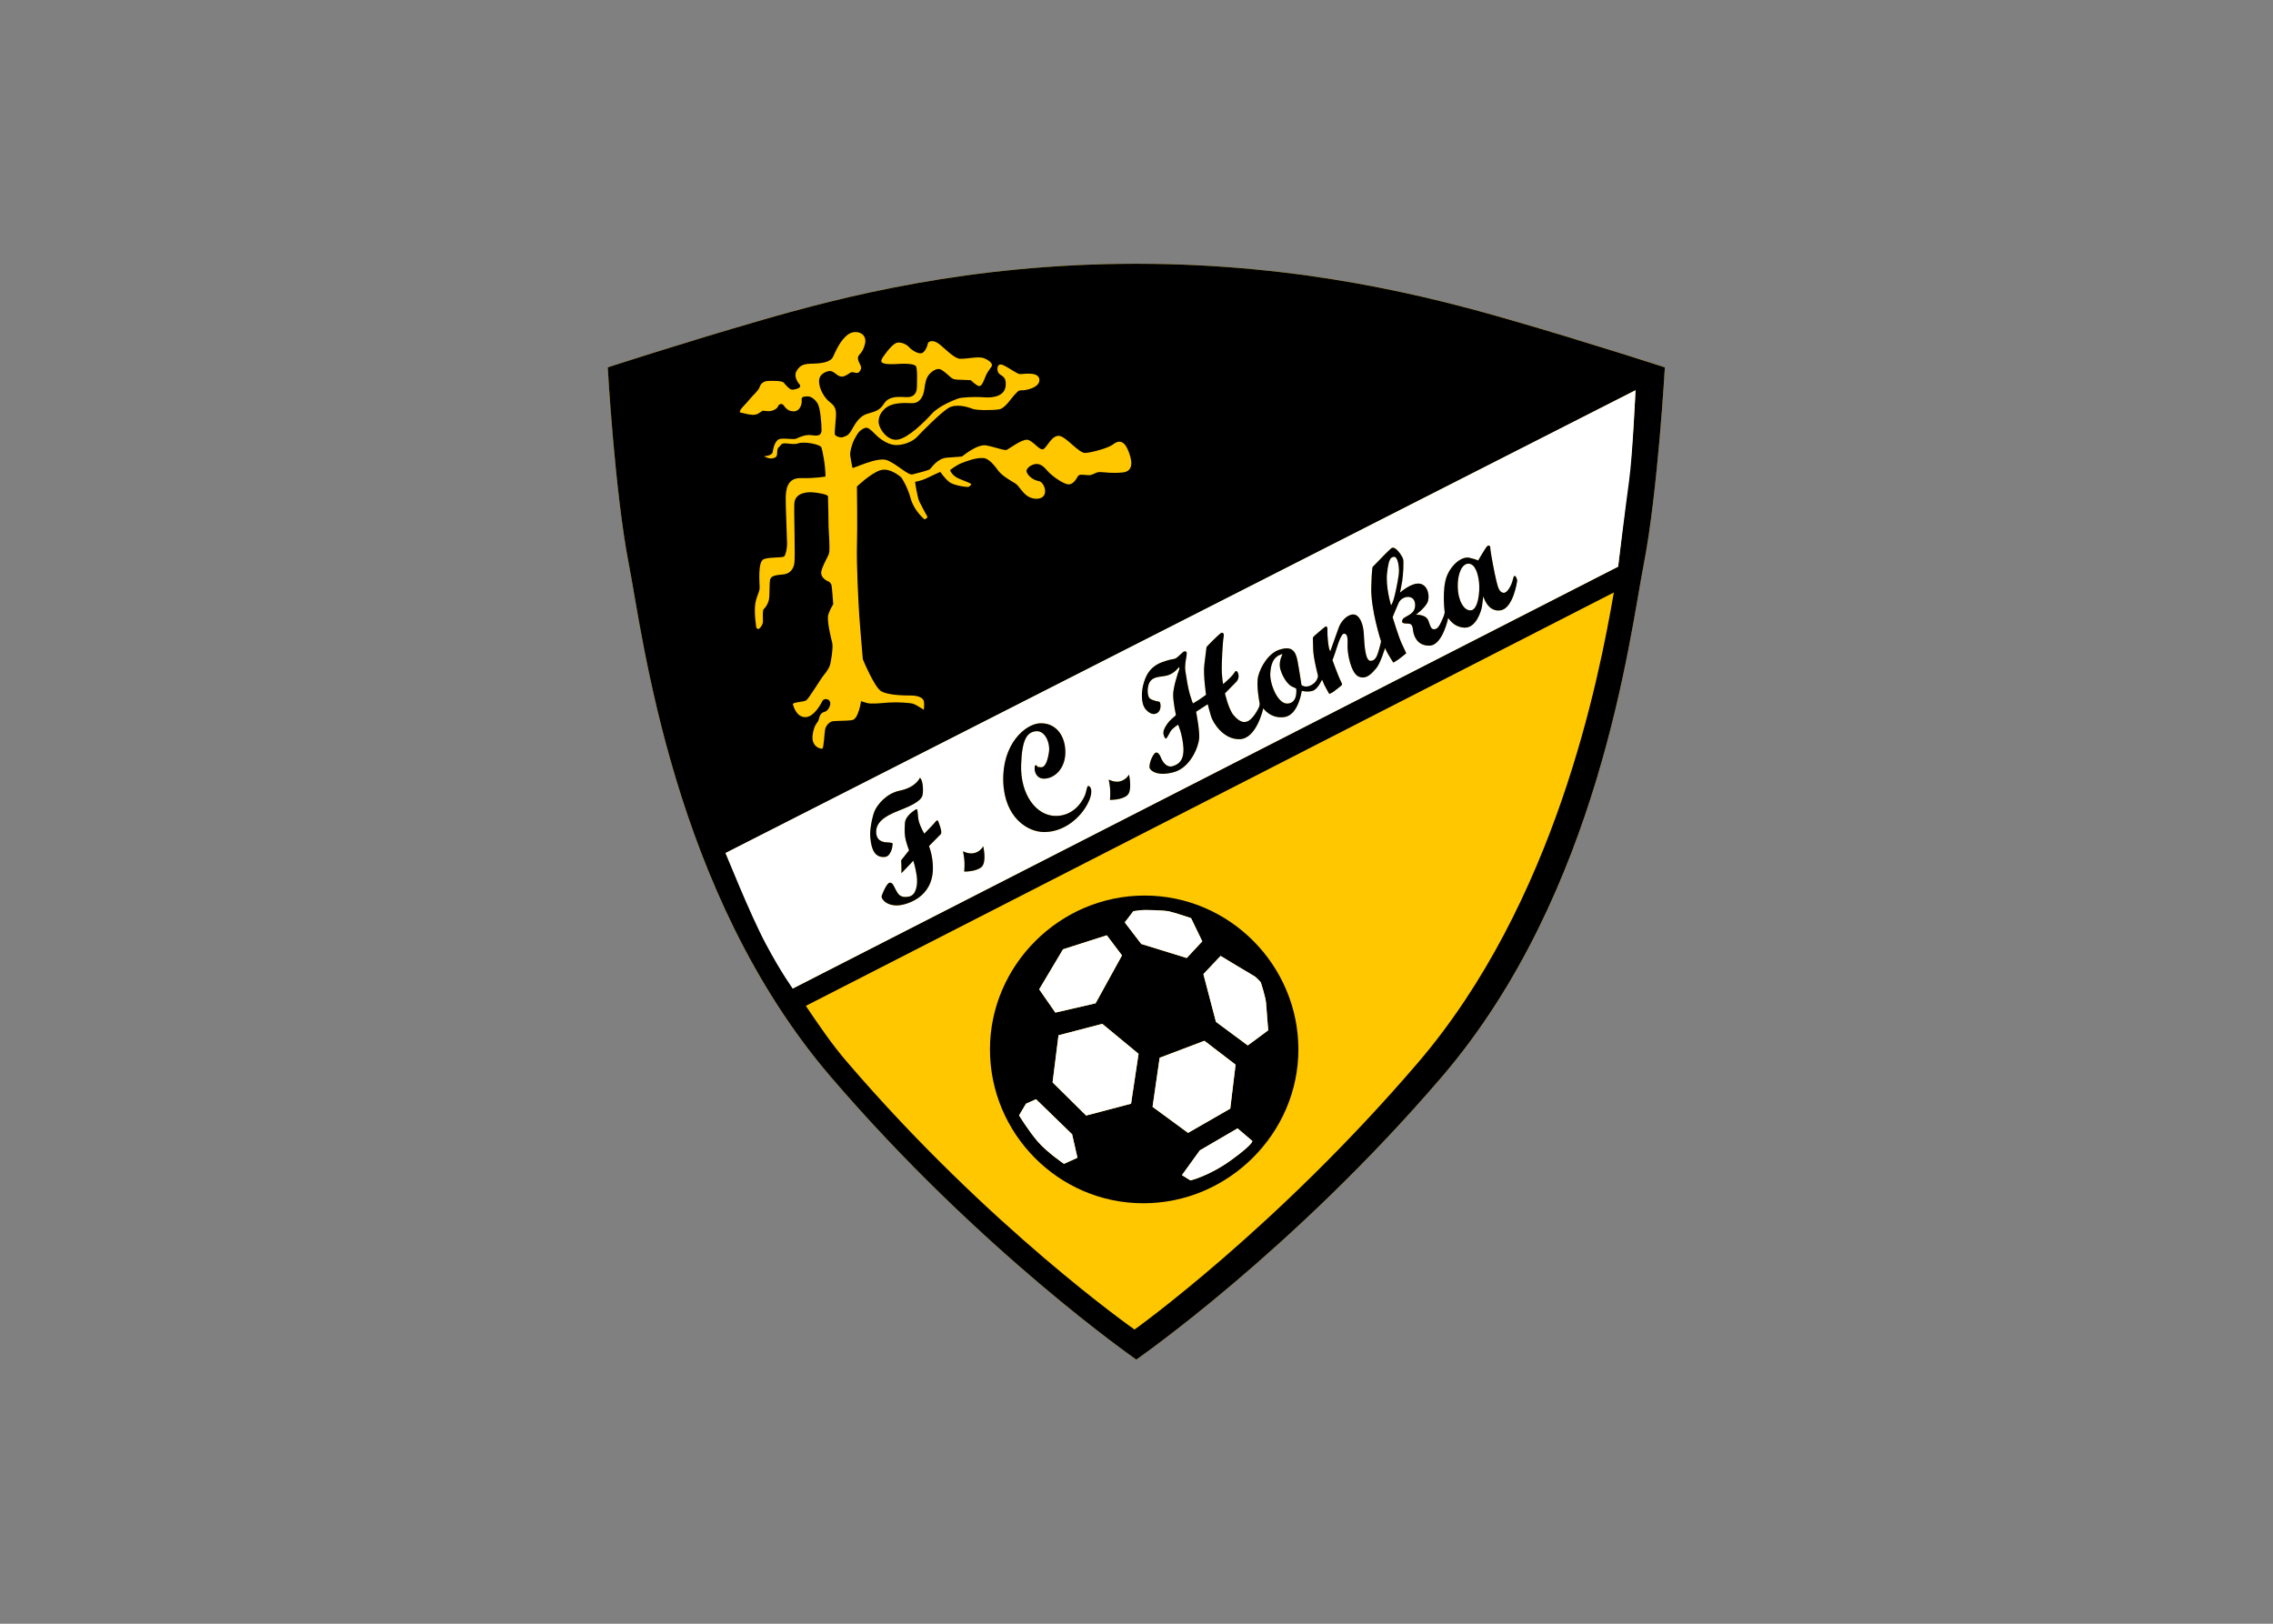 <svg clip-rule="evenodd" fill-rule="evenodd" stroke-linejoin="round" stroke-miterlimit="2" viewBox="0 0 560 400" xmlns="http://www.w3.org/2000/svg"><rect x="0" y="0" width="560" height="400" fill="#808080" stroke="none"/><g fill-rule="nonzero" transform="matrix(1.205 0 0 1.205 108.174 -38.412)"><path d="m142.566 85.797h-.019c-34.102 0-60.309 6.82-76.461 11.488-16.156 4.664-31.594 9.692-31.594 9.692s1.438 25.488 4.309 40.207c2.871 14.718 8.976 67.129 41.285 104.824 30.691 35.805 62.461 57.797 62.461 57.797h.019s31.774-21.992 62.465-57.797c32.305-37.695 38.41-90.106 41.282-104.824 2.871-14.719 4.308-40.207 4.308-40.207s-15.437-5.028-31.59-9.692c-16.156-4.668-42.363-11.488-76.465-11.488" fill="#ffc700"/><path d="m243.305 129.211c-.719 5.207-2.242 18.508-2.242 18.508l-168.754 86.246s-2.321-4.098-5.543-10.156c-3.219-6.063-8.192-17.524-8.192-17.524l186.047-94.605s-.598 12.328-1.316 17.531m-43.227 119.992c-29.09 33.938-57.887 54.477-57.887 54.477s-29.714-20.789-58.8-54.727c-3.149-3.668-5.758-7.531-8.403-11.441l165.203-84.512c-3.086 17.84-11.972 63.371-40.113 96.203m-138.113-133.992c.519-.559 1.273-1.356 1.715-1.91.433-.559 1.629-1.555 1.867-2.309.238-.758.875-1.195 1.711-1.234s2.867-.078 3.226.359c.356.438 1.274 1.551 1.868 1.43.597-.117 1.195-.238 1.394-.516.199-.277 0-.515 0-.515s-1.433-1.512-.637-2.829c.797-1.312 1.633-1.433 3.344-1.472s3.582-.278 4.098-1.391c.519-1.117 1.472-3.383 3.023-4.539 1.555-1.152 4.063-.355 3.504 1.91-.558 2.27-1.512 2.032-1.433 2.985.082.957.918 1.554.558 2.269-.359.715-.637.715-1.074.637-.438-.078-.52-.16-.797-.117-.277.039-.836.593-1.551.836-.718.238-1.312-.2-1.793-.598-.476-.398-.914-.52-1.234-.48-.316.043-2.066.437-2.066 2.07s1.152 3.504 2.265 4.34c1.117.836 1.317 1.59 1.156 3.383-.16 1.789-.238 2.824-.199 3.14.039.32 1.113.836 1.75.559.637-.278.949-.231 1.586-1.262.637-1.035 1.481-2.996 3.391-3.512 1.91-.519 2.547-.836 3.343-2.07.793-1.234 2.149-1.473 4.375-1.313 2.231.157 2.348-1.472 2.348-2.191 0-.715.16-3.738-.238-4.18-.399-.433-2.188-.515-3.223-.433-1.035.078-2.586.117-3.105-.043-.516-.156-1.153-.238-.317-1.434.836-1.191 2.071-2.746 2.907-2.863.836-.121 1.91.398 2.347.914.438.52 1.75 1.395 2.504 1.273.758-.117 1.277-1.511 1.356-1.988.078-.476 1.035-.836 2.187 0 1.156.836 3.106 3.024 4.379 3.106 1.273.078 3.82-.559 4.895-.121 1.074.437 1.992 1.113 1.511 1.789-.476.679-.836 1.117-1.152 1.871-.32.757-.758 2.191-1.395 2.031-.636-.16-1.632-1.195-1.632-1.195s-.715-.039-1.989-.078c-1.273-.04-1.55 0-2.269-.637-.715-.637-1.59-1.434-2.149-1.555-.554-.117-1.429.32-2.07 1.035-.637.719-.875 1.754-1.031 3.067-.16 1.312-.84 2.945-2.59 2.867-1.75-.082-3.301-.043-4.535.515-1.235.555-2.27 1.872-2.231 3.301.039 1.434 1.871 4.063 4.02 3.621 2.148-.433 5.293-3.539 6.847-5.25 1.551-1.711 4.75-2.894 5.387-3.132.637-.243 3.207-.411 5.317-.25 2.109.16 4.257-.36 4.418-2.387.16-2.031-.954-1.91-1.434-2.551-.477-.637-.395-2.266.957-1.629s2.824 1.828 3.461 1.828 3.781-.593 3.902 1.117c.117 1.711-2.988 2.266-3.664 2.188s-1.035.559-1.551 1.074c-.515.52-1.789 2.625-3.023 2.824-1.234.2-4.539.243-5.453-.117-.914-.359-3.344-1.152-4.977-.121-1.629 1.035-5.492 4.938-6.367 5.891-.875.957-2.906 1.75-4.496 1.633-1.594-.122-3.223-1.356-4.059-2.231s-1.507-1.457-2.031-1.273c-1.32.472-1.664 1.406-2.277 2.476-.324.567-.895 2.434-.774 3.188.118.758.375 2.269.454 2.508.082.238 5.066-2.321 7.054-1.567 1.992.758 4.297 3.145 5.215 2.906.914-.238 3.262-.797 3.582-1.074.316-.277 1.512-2.226 3.5-2.348 1.992-.121 3.066-.242 3.066-.242s3.063-2.582 4.895-2.265c1.828.32 3.742 1.113 4.219.918.476-.2 3.023-2.153 4.179-2.071 1.153.078 2.586 2.348 3.34 1.91.758-.437 1.715-2.828 3.188-2.707 1.472.122 4.058 3.622 5.41 3.5 1.355-.117 4.695-.992 5.691-1.789.996-.796 2.11-.836 2.946 1.075.836 1.91 1.433 4.457-1.035 4.695-2.465.238-3.622-.078-4.657-.078s-1.39.715-2.465.637c-1.078-.079-1.753-.278-2.07.277-.32.558-.996 1.754-2.031 1.594-1.035-.161-3.344-1.75-4.297-2.907-.957-1.156-1.754-1.39-2.547-1.195-.797.199-1.953.957-1.473 1.793.477.836 1.313 1.434 2.465 1.672 1.157.238 2.192 3.461-.398 3.582-2.586.117-3.422-2.469-4.453-3.106-1.035-.636-2.746-1.589-3.504-2.625-.758-1.035-1.891-2.5-3.028-2.589-1.523-.125-3.578.675-4.574 1.074-.996.398-2.261 1.383-2.261 1.383s.316 1.14 1.867 1.777 2.465.98 2.465 1.102c0 .117-.321.476-.559.554-.238.082-2.984-.238-3.938-.996-.957-.754-1.832-2.066-1.832-2.066s-2.105.953-2.925 1.363c-.75.375-2.231.684-2.231.684s.434 3.144.91 4.097c.477.957 1.379 2.649 1.578 2.969.2.316-.554.598-.554.598s-2.153-1.754-2.828-4.258c-.676-2.508-1.91-4.301-1.91-4.301s-2.309-2.148-4.336-1.473c-2.032.676-4.75 3.325-4.75 3.325s.125 8.265.007 12.007c-.121 3.743.325 12.356.481 14.504.16 2.149.68 8.61.719 8.77.039.156 2.347 5.648 3.703 6.523 1.351.875 4.851.914 6.207.914 1.351 0 2.469.442 2.586 1.235.121.797-.039 1.672-.039 1.672s-1.434-.953-2.071-1.192c-.636-.242-3.343-.398-5.054-.281-1.711.121-3.582.359-4.536.082-.957-.281-1.156-.359-1.156-.359s-.515 3.621-1.789 3.859c-1.273.238-3.742.078-4.297.32-.558.239-1.156.914-1.277 1.672-.117.754-.277 3.621-.516 3.821-.238.199-2.308-.282-2.031-2.668.281-2.387 1.117-2.547 1.274-3.305.16-.754.437-1.352 1.156-1.512.715-.156 1.433-1.43 1.113-2.109-.316-.676-1.273-.637-1.512-.156-.238.476-1.711 3.339-3.504 3.339-1.789 0-2.386-2.07-2.546-2.586-.157-.515 2.152-.476 2.707-.835.558-.36 2.867-4.297 3.703-5.293.836-.997 1.035-1.633 1.152-1.872.121-.238.719-3.582.481-4.574-.243-.996-1.196-4.695-.797-5.851.394-1.153.992-2.071.992-2.071s-.238-3.539-.356-3.937c-.121-.399-.519-.68-.519-.68s-2.07-.676-1.473-2.426c.598-1.75 1.317-2.668 1.512-3.461.199-.796-.117-5.175-.117-5.453 0-.281-.078-5.761-.117-6.121-.04-.355-1.993-.722-3.106-.804-1.117-.079-3.703.039-3.781 2.386-.082 2.352.238 11.145-.004 12.258-.234 1.117-.914 2.031-2.305 2.152-1.394.118-2.429.239-2.629 1.032-.199.797-.039 3.265-.277 4.218-.238.957-.758 1.594-1.035 1.832-.278.239-.16 1.872-.16 2.547 0 .676-.715 1.551-.953 1.512-.239-.039-.399-.238-.399-.238s-.476-2.906-.238-4.735c.238-1.832.914-2.468.914-3.504 0-1.035-.438-5.332.875-5.808 1.316-.481 3.781-.199 4.14-.559.356-.359.598-1.711.598-2.547s-.32-8.039-.281-9.472c.039-1.434.199-4.059 3.105-3.981 2.907.082 5.024-.316 5.024-.316 0-2.281-.594-5.242-.821-5.926-.23-.687-3.597-1.293-4.738-.863-1.14.426-3.031-.348-3.457.222-.426.571-.855.571-.855 1.567 0 1-.285 1.141-.996 1.281-.711.145-1.707-.426-1.707-.426s1.66-.074 1.781-.871c.117-.793.476-2.586 1.633-2.703 1.152-.121 2.746.199 3.222-.043.477-.234 1.75-.832 2.864-.715 1.113.121 2.269.399 2.269-1.074s-.277-4.336-.715-5.215c-.441-.875-1.355-1.668-2.23-1.629s-1.196.118-1.113.836c.078.715-.321 2.27-1.711 2.227-1.395-.039-1.75-1.074-2.149-1.391-.398-.32-.957.117-.996.399-.039.277-.797.914-1.793.953-.992.039-1.152-.239-1.551.039-.398.281-.914.758-1.832.719-.914-.039-2.625-.52-2.625-.52s-.039-.398.477-.953m80.601-29.414h-.019c-34.102 0-60.309 6.82-76.461 11.488-16.156 4.664-31.594 9.692-31.594 9.692s1.438 25.488 4.309 40.207c2.871 14.718 8.976 67.129 41.285 104.824 30.691 35.805 62.461 57.797 62.461 57.797h.019s31.774-21.992 62.465-57.797c32.305-37.695 38.41-90.106 41.282-104.824 2.871-14.719 4.308-40.207 4.308-40.207s-15.437-5.028-31.59-9.692c-16.156-4.668-42.363-11.488-76.465-11.488"/><path d="m210.965 156.656c1.465-.117 1.855-3.769 1.676-5.593-.18-1.825-.778-4.008-2.243-3.95-1.289.051-2.187 2.094-2.125 4.785.059 2.696 1.227 4.879 2.692 4.758" fill="#fff"/><path d="m196.219 149.297c.179-1.434-.211-3.649-.961-3.59-.746.059-1.106.508-1.434 3.32-.328 2.813.809 6.582.809 6.582.597-.507 1.406-4.875 1.586-6.312" fill="#fff"/><path d="m89.148 197.461c.532-1.055 2.235-3.367 5.059-3.949 3.352-.688 4.098-2.633 4.098-2.633.718.48.761 3.16.449 3.828-.449.961-2.004 1.828-4.789 2.902-2.781 1.079-4.867 2.426-4.574 4.727.238 1.887 2.152 1.738 2.48 1.766.328.031.899.062.867.3-.027.239-.086 1.075-.386 1.614-.301.539-.524 1.039-1.418 1.066-2.485.086-2.649-2.977-2.77-4.144-.152-1.434.457-4.422.984-5.477m12.368 2.394c.265-.39.5-.179.5-.179s.535 1.375.625 1.945c.089.567-.028.746-.028.746l-2.453 2.485s.778 1.793.805 4.367c.074 6.254-5.504 7.57-6.789 7.719-1.375.16-2.332-.239-2.781-.54-.45-.296-1.02-.898-.899-1.347s1.047-2.723 1.676-2.723c.625 0 .809.75 1.254 1.559.449.804.898 1.644 2.664 1.285 1.488-.305 1.797-2.484 1.586-4.129s-.719-3.23-.719-3.23-.027.089-.387.449c-.359.359-2.035 2.125-2.035 2.125v-1.199c0-.629-.058-1.434-.058-1.434l1.613-2.035s-.418-1.11-.656-2.035c-.243-.93-.301-1.977-.18-3.59.117-1.617 2.363-2.813 2.363-2.813.328.059.18 1.219.449 2.383.266 1.168 1.133 2.645 1.133 2.645s2.047-2.067 2.317-2.454m5.734 6.102s1.043.57 2.121.328c1.348-.297 1.887-1.406 1.887-1.406s.762 3.277-.36 4.25c-1.136.988-3.531.926-3.531.926s.09-.867.063-1.852c-.031-.988-.301-2.246-.301-2.246zm15.527-26.207c2.93-.176 5.082 2.008 5.262 5.477.18 3.468-1.945 5.714-4.219 5.832-2.273.121-2.277-2.75-1.824-2.75.18 0 .211.117.359.296.149.18-.148 0 .661.122.804.121 1.375-1.047 1.675-3.051.297-2.004-.839-4.488-2.632-4.309-1.797.18-2.875 1.531-3.055 6.852-.203 6.074 3.113 10.531 7.18 10.469 3.949-.059 5.683-3.559 5.984-4.547.301-.985.297-1.586.598-1.586.3 0 .562.543.57.84.004.293.117.835-.422 2.121-1.289 3.082-4.785 6.433-9.152 6.461-3.383.023-8.164-2.903-8.407-10.317-.25-7.683 4.489-11.73 7.422-11.91m14.266 11.551s1.043.566 2.125.328c1.348-.301 1.887-1.406 1.887-1.406s.761 3.273-.36 4.246c-1.136.988-3.531.929-3.531.929s.09-.867.063-1.855c-.032-.988-.301-2.242-.301-2.242zm6.973-19.571c.359-1.253 1.015-3.464 3.828-4.484 2.812-1.016 2.304-.297 3.351-1.226 1.047-.926 1.047-1.106 1.524-.926.48.179-.387 2.219-.141 3.926.176 1.226.563 3.566.891 4.687.281.957.656 1.977.656 1.977s1.199-.688 1.766-1.106c.57-.422.925-.66.925-.66s-.597-4.07-.355-6.102c.238-2.035.418-3.531.449-3.648.027-.121 2.539-2.633 2.961-2.875.418-.238.688.211.539.781-.152.567-.48 5.594-.359 7.418.117 1.824.269 2.242.269 2.242s1.317-1.136 1.852-1.765c.539-.625.691-1.196 1.019-.778.329.418.481 1.375-.211 2.094-.687.719-2.304 2.336-2.304 2.336s.722 3.199 1.738 4.426c1.016 1.226 2.063 1.824 3.141 1.168 1.078-.66 2.121-2.723 2.183-3.051.059-.328.031-.508.031-.508s-.746-3.715-.3-5.508c.48-1.914 2.093-4.753 4.398-5.472s3.231.058 3.649 2.301c.418 2.246.808 4.937.808 4.937s.817.723 2.102-.023 1.277-1.891 1.277-1.891-.957-3.59-.988-5.387c-.028-1.793-.059-2.332-.059-2.332s.039-.195.465-.554c.367-.309 1.723-1.508 2.051-1.719s.523.098.461.933c-.059.836.219 3.18.336 3.477.121.301.226.652.226.652s1.282-3.597 1.758-4.914c.481-1.316 1.762-2.691 2.988-2.66 1.227.027 2.008 1.856 2.125 3.887.121 2.035.239 5.594 1.375 5.594 1.137 0 1.438-1.344 1.707-2.211.27-.868.45-1.766.45-1.766s-2.125-6.434-2.004-11.07c.105-4.09.3-4.188.3-4.188s.25-.207.657-.656c.539-.602 2.781-2.844 3.082-3.082s.594-.227 1.074.156 1.199 1.43 1.379 1.938.058 3.109-.18 4.636c-.191 1.227-.449 2.305-.449 2.305s2.422-2.183 4.129-1.824c1.703.359 2.062 2.808 1.437 3.949-.629 1.133-2.304 2.391-2.304 2.391s2.093-.149 2.57 1.258c.48 1.406.629 1.824 1.379 1.675.746-.152 1.164-1.379 1.523-2.125.36-.746.422-1.285.422-1.285s-.633-4.82.477-7.543c.855-2.105 2.961-4.035 4.637-3.617 1.675.418 1.707.566 1.707.566s1.433-2.449 1.761-2.839c.332-.391.75-.332.75.359 0 .687.867 5.176 1.227 6.641.359 1.464.625 2.304 1.433 2.421.809.122 1.68-1.585 1.918-2.632.239-1.047.446-.957.684-.539.242.421.211.75.211.75s-.777 5.652-3.438 6.011c-2.664.36-3.472-2.902-3.472-2.902s-.149 1.109-.27 2.035c-.117.93-1.195 4.457-3.531 4.399-2.332-.059-3.379-2.004-3.379-2.004s-1.137 5.625-3.828 5.683c-2.691.059-3.203-2.265-3.32-2.836-.121-.57-.024-1.601-.922-1.66-.895-.058-1.637.031-1.278-.808.36-.836 2.676-.887 2.586-3.102-.089-2.215-2.718-1.824-3.379-.328-.66 1.496-1.226 2.914-1.226 2.914s1.195 3.949 1.824 5.312c.645 1.399.957 2.063.957 2.063s-.867.75-1.496 1.199c-.629.445-1.137.715-1.137.715s-.64-.969-1.066-1.727c-.496-.875-.637-1.261-.637-1.261s-.929 3.168-1.828 4.187c-.894 1.016-1.941 2.301-3.527 1.676-1.586-.629-2.395-4.758-2.305-6.523.09-1.766-.18-2.364-.809-2.243-.625.118-1.523 3.289-1.793 4.067-.269.777-.48 1.332-.48 1.332s1.258 3.426 1.586 4.054c.328.629.391.778.359.958-.031.179-1.379 1.136-1.707 1.406-.328.269-.894.476-.894.476s-1.106-1.914-1.227-2.332-.269-.57-.269-.57-.828 1.953-1.914 2.273c-1.067.321-2.215 0-2.215 0s-.656 4.938-3.531 5.356c-2.872.418-4.336-1.793-4.336-1.793s-1.317 6.133-4.727 6.312c-3.41.18-5.562-3.382-5.953-4.668-.391-1.285-.68-2.476-.68-2.476l-2.379 1.547s.754 3.773.633 5.418c-.117 1.644-1.734 6.011-5.234 6.941-3.5.926-4.727-.418-4.875-.808-.149-.391.062-1.317.359-1.977.297-.656.719-1.434 1.195-1.195.481.238.661.867.868 1.316.211.449.988 1.793 2.246 1.434 1.254-.356 2.39-1.227 2.215-3.856-.184-2.633-1.079-4.64-1.079-4.64s-1.199.75-1.558 1.378c-.356.629-.715 1.375-.926 1.465s-.719-.957-.449-1.703c.269-.75.957-1.765 1.617-2.304.656-.54.867-.778.867-.778s-.508-2.375-.57-3.988c-.059-1.617 1.047-4.84 1.199-5.227.149-.39.027-.656.027-.656s-.984 1.402-2.453 1.762c-1.465.359-2.871.121-3.617 1.437-.465.817-.539 2.813.117 3.289.66.481 1.887.629 1.887.629.328.18.418 1.465-.121 2.063-.539.597-1.524.777-2.633-.477-1.105-1.258-.84-3.929-.476-5.179m-77.25 53.046c3.222 6.059 5.542 9.188 5.542 9.188l168.755-86.246s1.523-12.332 2.242-17.539c.718-5.203 1.316-18.532 1.316-18.532l-186.047 94.61s4.973 12.461 8.192 18.519" fill="#fff"/><path d="m173.512 175.715c2.16-.156 1.734-3.082 1.734-3.082s.008-.016-.836-.391c-1.144-.508-2.281-2.648-2.492-3.965-.211-1.316.547-2.707.547-2.707-2.035.512-2.406 2.27-2.52 3.942-.144 2.043 1.481 6.351 3.567 6.203" fill="#fff"/><path d="m119.996 257.516 2.051-.922 7.383 7.168 1.09 4.797-2.743 1.25s-3.468-2.336-5.402-4.594c-1.937-2.258-3.789-5.32-3.789-5.32zm7.578-31.571 8.949-2.863 3.106 4.113-5.402 9.797-8.223 1.895-3.305-4.758zm14.379-7.793s.574-.078 1.453-.191c.883-.113 4.711 0 5.821.23 1.109.231 4.519 1.379 4.519 1.379l2.297 4.746-3.176 3.411-9.305-2.875-3.371-4.403zm17.836 9.149s6.512 3.945 6.895 4.137c.382.191 1.304 1.226 1.304 1.226s1.032 3.063 1.11 4.402c.078 1.34.429 5.438.429 5.438l-4.183 3.098-6.508-4.821-2.566-9.765zm-13.91 30.855 1.449-10.035 9.152-3.469 6.372 4.879-1.09 8.989-8.629 4.96zm16.125 10.848c-4.559 3.305-8.387 4.191-8.387 4.191l-1.609-1.007-.121-.079 3.656-5.058 7.711-4.496 3.023 2.578s.282.566-4.273 3.871m-20.52-11.492-9.191 2.422-6.855-6.774 1.21-9.637 8.95-2.335 7.418 6.128zm2.516 20.355c17.414 0 31.695-14.308 31.695-31.449s-14.027-31.457-31.441-31.457-31.621 14.316-31.621 31.457 13.949 31.449 31.367 31.449"/><g fill="#fff"><path d="m134.227 236.992 5.402-9.797-3.106-4.109-8.949 2.859-4.875 8.184 3.305 4.758z"/><path d="m126.648 243.523-1.21 9.637 6.855 6.774 9.191-2.422 1.532-10.196-7.418-6.129z"/><path d="m161.762 258.52 1.09-8.989-6.372-4.879-9.152 3.469-1.449 10.035 7.254 5.324z"/><path d="m127.777 269.809 2.743-1.25-1.09-4.797-7.383-7.168-2.051.922-1.41 2.379s1.851 3.062 3.789 5.32c1.934 2.258 5.402 4.594 5.402 4.594"/><path d="m163.254 262.555-7.711 4.496-3.66 5.058.121.082 1.613 1.004s3.828-.886 8.387-4.191c4.555-3.305 4.273-3.871 4.273-3.871z"/><path d="m165.344 245.602 4.183-3.098s-.351-4.098-.429-5.438c-.078-1.339-1.11-4.402-1.11-4.402s-.918-1.035-1.3-1.226c-.387-.192-6.899-4.141-6.899-4.141l-3.516 3.719 2.563 9.765z"/><path d="m152.867 227.727 3.176-3.411-2.297-4.746s-3.41-1.148-4.519-1.379c-1.11-.23-4.938-.343-5.821-.23-.879.113-1.453.191-1.453.191l-1.762 2.297 3.372 4.403z"/></g><path d="m90.93 207.082c.898-.027 1.121-.527 1.422-1.066.3-.539.359-1.375.386-1.614.032-.238-.539-.269-.867-.3-.328-.028-2.242.121-2.48-1.766-.293-2.301 1.793-3.648 4.574-4.727 2.785-1.074 4.34-1.941 4.789-2.902.312-.668.269-3.348-.449-3.828 0 0-.75 1.945-4.098 2.633-2.824.582-4.527 2.894-5.059 3.949-.527 1.055-1.136 4.043-.984 5.476.121 1.168.285 4.231 2.766 4.145"/><path d="m97.617 197.281s-2.246 1.196-2.363 2.813c-.121 1.613-.063 2.66.18 3.59.238.925.656 2.035.656 2.035l-1.613 2.035s.058.809.058 1.434v1.199s1.676-1.766 2.035-2.125c.36-.36.387-.449.387-.449s.508 1.585.719 3.23-.094 3.824-1.586 4.129c-1.762.359-2.215-.481-2.664-1.285-.446-.809-.625-1.559-1.254-1.559s-1.555 2.274-1.676 2.723.449 1.051.899 1.347c.449.301 1.406.7 2.781.539 1.285-.152 6.863-1.464 6.793-7.718-.031-2.574-.809-4.367-.809-4.367l2.453-2.485s.117-.18.028-.746c-.09-.57-.625-1.945-.625-1.945s-.235-.211-.504.179c-.266.387-2.309 2.454-2.309 2.454s-.867-1.477-1.141-2.645c-.265-1.164-.117-2.32-.445-2.383"/><path d="m107.367 210.055s2.395.058 3.531-.926c1.122-.973.36-4.25.36-4.25s-.539 1.109-1.883 1.406c-1.082.242-2.125-.328-2.125-.328h-.121s.269 1.258.301 2.242c.027.989-.063 1.856-.063 1.856"/><path d="m137.164 195.398s2.395.059 3.531-.929c1.118-.969.36-4.246.36-4.246s-.539 1.105-1.887 1.406c-1.082.238-2.121-.328-2.121-.328h-.121s.269 1.254.297 2.242c.031.988-.059 1.855-.059 1.855"/><path d="m123.762 201.977c4.367-.028 7.863-3.379 9.152-6.461.539-1.286.426-1.828.422-2.121-.008-.297-.27-.84-.57-.84-.301 0-.297.597-.598 1.586-.301.988-2.035 4.488-5.984 4.546-4.067.063-7.383-4.394-7.18-10.468.18-5.321 1.258-6.672 3.055-6.852 1.793-.18 2.929 2.305 2.632 4.309-.3 2.004-.871 3.172-1.675 3.051-.809-.122-.512.058-.661-.122-.148-.179-.179-.296-.359-.296-.453 0-.449 2.871 1.824 2.75 2.274-.118 4.399-2.364 4.219-5.832-.18-3.469-2.332-5.653-5.262-5.477-2.933.18-7.672 4.227-7.422 11.906.243 7.418 5.024 10.344 8.407 10.321"/><path d="m169.945 169.512c.114-1.672.485-3.43 2.52-3.942 0 0-.758 1.391-.547 2.707.211 1.317 1.348 3.457 2.492 3.965.844.375.836.391.836.391s.426 2.926-1.734 3.082c-2.086.148-3.711-4.16-3.567-6.203m23.879-20.485c.328-2.812.688-3.261 1.438-3.32.746-.059 1.136 2.152.957 3.59-.18 1.437-.989 5.805-1.586 6.312 0 0-1.141-3.769-.809-6.582m16.574-1.914c1.465-.058 2.063 2.125 2.243 3.95.179 1.824-.211 5.476-1.676 5.593-1.465.121-2.633-2.062-2.692-4.758-.062-2.691.836-4.73 2.125-4.785m-63.273 30.274c.539-.598.449-1.883.121-2.063 0 0-1.226-.148-1.887-.629-.656-.476-.582-2.472-.117-3.289.746-1.316 2.153-1.078 3.617-1.437 1.469-.36 2.454-1.762 2.454-1.762s.121.266-.028.656c-.148.387-1.258 3.61-1.195 5.227.058 1.617.566 3.988.566 3.988s-.211.238-.867.777c-.656.54-1.348 1.555-1.617 2.301-.27.75.238 1.797.449 1.707s.57-.836.926-1.465c.359-.628 1.559-1.375 1.559-1.375s.898 2.004 1.074 4.633c.179 2.633-.957 3.5-2.211 3.86-1.258.359-2.035-.985-2.246-1.434-.207-.449-.387-1.078-.867-1.316-.477-.239-.895.539-1.196 1.195-.301.66-.508 1.586-.359 1.977.148.39 1.375 1.734 4.875.808 3.5-.93 5.117-5.297 5.234-6.941.121-1.649-.633-5.418-.633-5.418l2.379-1.547s.289 1.191.68 2.476c.387 1.286 2.543 4.848 5.953 4.668 3.41-.179 4.727-6.312 4.727-6.312s1.465 2.211 4.336 1.793 3.531-5.356 3.531-5.356 1.148.321 2.215 0c1.086-.32 1.914-2.273 1.914-2.273s.148.152.269.57c.117.418 1.227 2.332 1.227 2.332s.566-.207.894-.476c.329-.27 1.676-1.227 1.707-1.407.032-.179-.031-.328-.359-.957-.328-.628-1.586-4.054-1.586-4.054s.211-.555.481-1.332c.269-.778 1.168-3.949 1.793-4.067.628-.121.898.477.808 2.243-.09 1.765.719 5.894 2.305 6.523 1.586.625 2.633-.66 3.527-1.676.899-1.019 1.828-4.187 1.828-4.187s.141.386.633 1.261c.43.758 1.07 1.727 1.07 1.727s.508-.27 1.137-.715c.629-.449 1.496-1.199 1.496-1.199s-.312-.664-.957-2.063c-.629-1.363-1.824-5.312-1.824-5.312s.566-1.418 1.227-2.914c.66-1.496 3.289-1.887 3.378.328.09 2.215-2.226 2.266-2.585 3.102-.36.839.382.75 1.277.808.898.059.801 1.09.922 1.66.117.571.629 2.895 3.32 2.836 2.691-.058 3.828-5.683 3.828-5.683s1.047 1.945 3.383 2.004c2.332.058 3.406-3.469 3.527-4.399.121-.926.27-2.035.27-2.035s.808 3.262 3.473 2.902c2.66-.359 3.441-6.011 3.441-6.011s.027-.329-.211-.75c-.242-.418-.449-.508-.688.539-.238 1.046-1.109 2.754-1.917 2.632-.805-.117-1.075-.957-1.434-2.421-.359-1.465-1.227-5.954-1.227-6.641 0-.691-.418-.75-.75-.359-.328.386-1.761 2.839-1.761 2.839s-.032-.148-1.707-.566c-1.672-.418-3.782 1.512-4.637 3.617-1.109 2.723-.481 7.543-.481 7.543s-.058.535-.418 1.285c-.359.746-.777 1.973-1.527 2.125-.746.149-.894-.269-1.375-1.675-.476-1.407-2.57-1.258-2.57-1.258s1.676-1.258 2.301-2.391c.628-1.141.269-3.594-1.434-3.949-1.707-.36-4.129 1.824-4.129 1.824s.258-1.078.449-2.305c.239-1.527.36-4.129.18-4.636-.18-.508-.898-1.555-1.379-1.938-.48-.383-.777-.394-1.074-.156-.301.238-2.543 2.48-3.082 3.082-.406.445-.656.656-.656.656s-.196.098-.301 4.188c-.121 4.636 2.004 11.07 2.004 11.07s-.18.898-.45 1.766c-.269.867-.57 2.211-1.707 2.211-1.136 0-1.253-3.559-1.375-5.594-.117-2.031-.894-3.86-2.125-3.887-1.226-.031-2.511 1.344-2.988 2.66-.476 1.317-1.758 4.914-1.758 4.914s-.105-.351-.226-.652c-.117-.297-.395-2.641-.336-3.477.062-.836-.133-1.144-.461-.933s-1.684 1.41-2.051 1.719c-.426.359-.465.554-.465.554s.031.539.063 2.332c.027 1.797.984 5.387.984 5.387s.008 1.145-1.277 1.891-2.102.023-2.102.023-.39-2.691-.808-4.937c-.418-2.243-1.344-3.02-3.649-2.301-2.304.718-3.922 3.558-4.398 5.472-.446 1.793.301 5.504.301 5.504s.027.184-.032.512c-.058.328-1.105 2.391-2.183 3.051-1.078.656-2.125.058-3.141-1.168-1.015-1.227-1.734-4.426-1.734-4.426s1.613-1.617 2.301-2.336c.691-.719.539-1.676.21-2.094-.332-.418-.476.153-1.015.778-.539.629-1.856 1.765-1.856 1.765s-.152-.418-.269-2.242c-.121-1.824.207-6.851.359-7.422.149-.566-.121-1.015-.539-.777-.422.238-2.933 2.754-2.961 2.875-.031.117-.211 1.613-.449 3.648-.242 2.032.355 6.102.355 6.102s-.355.238-.925.66c-.567.418-1.766 1.106-1.766 1.106s-.375-1.02-.656-1.973c-.328-1.125-.715-3.465-.891-4.692-.246-1.707.621-3.746.141-3.925-.477-.18-.477 0-1.524.925-1.046.93-.539.211-3.351 1.227-2.813 1.02-3.469 3.231-3.828 4.484-.364 1.25-.629 3.922.476 5.18 1.11 1.258 2.094 1.074 2.633.477"/></g></svg>